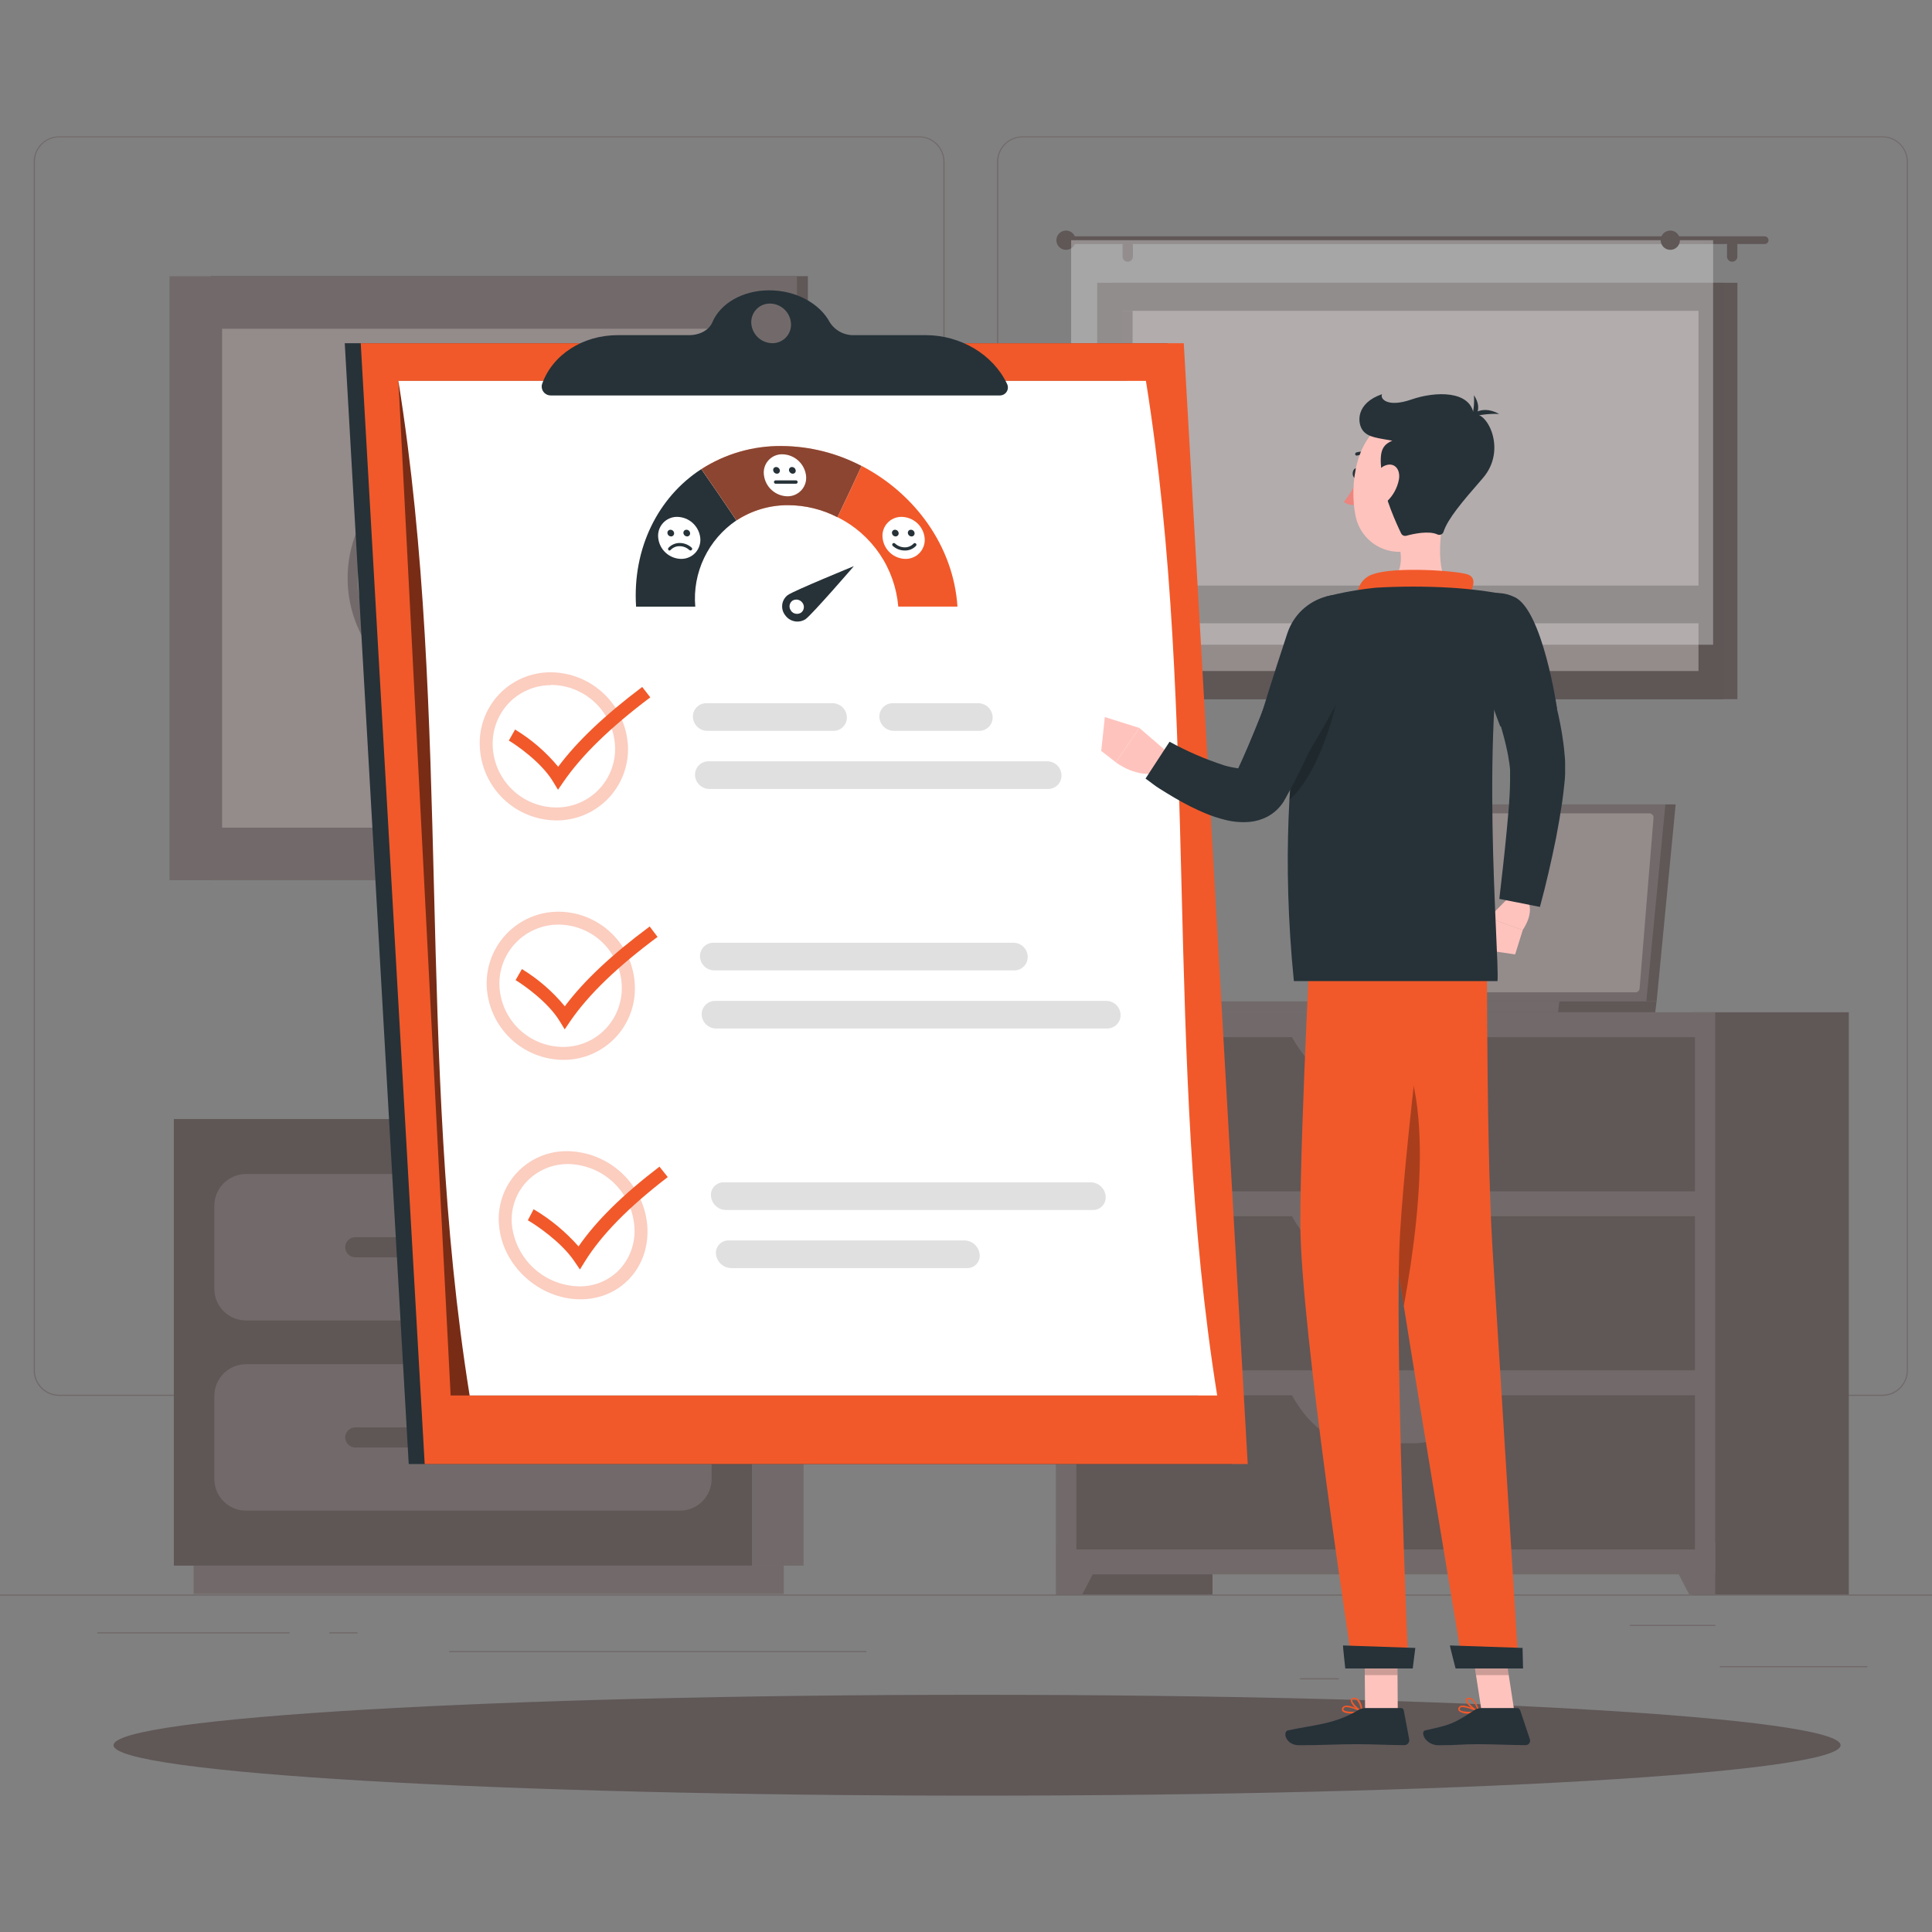 <svg width="85" height="85" viewBox="0 0 85 85" fill="none" xmlns="http://www.w3.org/2000/svg">
<rect x="0" y="0" width="85" height="85" fill="#808080" stroke="none"/>
<g clip-path="url(#clip0_617_19774)">
<path d="M91.97 70.152H-6V70.201H91.97V70.152Z" fill="#716868"/>
<path d="M82.154 73.303H75.664V73.352H82.154V73.303Z" fill="#716868"/>
<path d="M58.899 73.836H57.195V73.885H58.899V73.836Z" fill="#716868"/>
<path d="M75.471 71.486H71.711V71.535H75.471V71.486Z" fill="#716868"/>
<path d="M12.74 71.814H4.277V71.863H12.74V71.814Z" fill="#716868"/>
<path d="M15.729 71.814H14.488V71.864H15.729V71.814Z" fill="#716868"/>
<path d="M38.114 72.641H19.758V72.69H38.114V72.641Z" fill="#716868"/>
<path d="M40.435 61.412H2.601C2.305 61.411 2.021 61.293 1.811 61.084C1.602 60.874 1.484 60.59 1.484 60.293V7.109C1.487 6.814 1.606 6.533 1.815 6.325C2.024 6.117 2.307 6 2.601 6H40.435C40.732 6 41.017 6.118 41.227 6.328C41.436 6.538 41.554 6.822 41.554 7.119V60.293C41.554 60.59 41.436 60.874 41.227 61.084C41.017 61.294 40.732 61.412 40.435 61.412V61.412ZM2.601 6.039C2.318 6.04 2.046 6.153 1.846 6.353C1.646 6.554 1.533 6.826 1.533 7.109V60.293C1.533 60.577 1.646 60.848 1.846 61.049C2.046 61.25 2.318 61.362 2.601 61.363H40.435C40.719 61.362 40.991 61.25 41.191 61.049C41.392 60.849 41.505 60.577 41.505 60.293V7.109C41.505 6.825 41.392 6.554 41.191 6.353C40.991 6.153 40.719 6.04 40.435 6.039H2.601Z" fill="#716868"/>
<path d="M82.822 61.412H44.986C44.689 61.411 44.405 61.294 44.196 61.084C43.986 60.874 43.868 60.59 43.867 60.293V7.109C43.87 6.814 43.989 6.532 44.199 6.325C44.408 6.117 44.691 6 44.986 6H82.822C83.117 6.001 83.399 6.118 83.607 6.326C83.816 6.533 83.934 6.815 83.937 7.109V60.293C83.937 60.589 83.82 60.873 83.611 61.083C83.402 61.293 83.118 61.411 82.822 61.412V61.412ZM44.986 6.039C44.702 6.04 44.431 6.153 44.23 6.353C44.03 6.554 43.917 6.825 43.916 7.109V60.293C43.917 60.577 44.03 60.849 44.23 61.049C44.431 61.25 44.702 61.362 44.986 61.363H82.822C83.106 61.362 83.378 61.25 83.578 61.049C83.779 60.849 83.891 60.577 83.892 60.293V7.109C83.891 6.825 83.779 6.554 83.578 6.353C83.378 6.153 83.106 6.04 82.822 6.039H44.986Z" fill="#716868"/>
<path d="M46.466 70.152H53.344V44.537H46.466V70.152Z" fill="#605757"/>
<path d="M47.613 70.151H46.469V67.844H48.815L47.613 70.151Z" fill="#726A6A"/>
<path d="M74.462 70.152H81.34V44.537H74.462V70.152Z" fill="#605757"/>
<path d="M46.469 69.266H75.461V44.536H46.469V69.266Z" fill="#726A6A"/>
<path d="M47.356 52.414H74.57V45.633H47.356V52.414Z" fill="#605757"/>
<path d="M59.679 47.734H62.25C63.367 47.734 64.435 46.897 65.203 45.42H56.727C57.495 46.901 58.562 47.734 59.679 47.734Z" fill="#726A6A"/>
<path d="M74.319 70.151H75.463V67.844H73.117L74.319 70.151Z" fill="#726A6A"/>
<path d="M47.356 60.291H74.57V53.51H47.356V60.291Z" fill="#605757"/>
<path d="M59.679 55.615H62.25C63.367 55.615 64.435 54.778 65.203 53.301H56.727C57.495 54.788 58.562 55.615 59.679 55.615Z" fill="#726A6A"/>
<path d="M47.356 68.17H74.57V61.388H47.356V68.17Z" fill="#605757"/>
<path d="M59.679 63.496H62.25C63.367 63.496 64.435 62.659 65.203 61.182H56.727C57.495 62.659 58.562 63.496 59.679 63.496Z" fill="#726A6A"/>
<path d="M9.279 38.727H35.543V12.151L9.279 12.151L9.279 38.727Z" fill="#605757"/>
<path d="M7.458 38.727H35.062V12.151L7.458 12.151L7.458 38.727Z" fill="#726A6A"/>
<path d="M32.75 36.414V14.463L9.772 14.463V36.414H32.75Z" fill="#948B8B"/>
<path d="M21.101 17.363L16.884 21.588C15.865 22.609 15.293 23.993 15.293 25.436C15.293 26.879 15.865 28.263 16.884 29.284L21.101 33.503C21.121 33.523 21.146 33.54 21.173 33.551C21.2 33.562 21.228 33.568 21.258 33.568C21.287 33.568 21.316 33.562 21.342 33.551C21.369 33.54 21.394 33.523 21.414 33.503L25.633 29.284C26.652 28.263 27.224 26.879 27.224 25.436C27.224 23.993 26.652 22.609 25.633 21.588L21.416 17.363C21.374 17.322 21.317 17.299 21.259 17.299C21.2 17.299 21.143 17.322 21.101 17.363V17.363ZM17.198 28.963C16.262 28.025 15.737 26.754 15.737 25.429C15.737 24.104 16.262 22.834 17.198 21.895V28.963ZM25.319 28.963V21.903C26.255 22.841 26.78 24.112 26.78 25.437C26.78 26.762 26.255 28.033 25.319 28.971V28.963Z" fill="#726A6A"/>
<path d="M73.722 35.391H59.048L58.211 44.055H72.885L73.722 35.391Z" fill="#605757"/>
<path d="M72.883 44.055L72.824 44.535H58.148L58.209 44.055H72.883Z" fill="#605757"/>
<path d="M73.27 35.391H58.596L57.758 44.055H72.432L73.27 35.391Z" fill="#726A6A"/>
<path d="M72.135 43.492L72.748 35.979C72.75 35.954 72.746 35.929 72.738 35.906C72.729 35.882 72.716 35.86 72.699 35.842C72.682 35.824 72.661 35.809 72.638 35.799C72.615 35.789 72.591 35.783 72.566 35.783H59.075C59.029 35.783 58.984 35.8 58.95 35.831C58.916 35.863 58.895 35.906 58.891 35.952L58.27 43.462C58.268 43.487 58.272 43.513 58.28 43.536C58.289 43.56 58.302 43.582 58.319 43.6C58.337 43.618 58.358 43.633 58.381 43.643C58.404 43.653 58.429 43.658 58.454 43.658H71.945C71.992 43.66 72.038 43.644 72.073 43.613C72.109 43.582 72.131 43.538 72.135 43.492V43.492Z" fill="#948B8B"/>
<path d="M68.605 44.055L68.546 44.535H52.387L52.446 44.055H68.605Z" fill="#726A6A"/>
<path d="M48.882 30.76L76.438 30.76V12.441L48.882 12.441V30.76Z" fill="#605757"/>
<path d="M48.273 30.76L75.828 30.76V12.441L48.273 12.441V30.76Z" fill="#5F5656"/>
<path d="M74.727 29.523V13.676L49.37 13.676V29.523H74.727Z" fill="#948B8B"/>
<path d="M49.828 29.521V13.674H49.366V29.521H49.828Z" fill="#605757"/>
<path d="M48.725 27.422L75.371 27.422V25.764L48.725 25.764V27.422Z" fill="#5F5656"/>
<path d="M47.073 10.398H77.64C77.684 10.399 77.727 10.417 77.758 10.448C77.79 10.48 77.808 10.522 77.808 10.567V10.567C77.808 10.612 77.79 10.655 77.759 10.686C77.727 10.718 77.684 10.736 77.64 10.736H47.073C47.05 10.736 47.028 10.732 47.008 10.723C46.987 10.715 46.968 10.703 46.952 10.687C46.937 10.671 46.924 10.652 46.915 10.632C46.907 10.611 46.902 10.589 46.902 10.567V10.567C46.903 10.522 46.921 10.479 46.953 10.448C46.985 10.416 47.028 10.398 47.073 10.398V10.398Z" fill="#605757"/>
<path d="M46.477 10.568C46.477 10.652 46.501 10.733 46.548 10.803C46.594 10.873 46.66 10.927 46.737 10.959C46.815 10.991 46.9 10.999 46.982 10.983C47.064 10.967 47.139 10.927 47.199 10.868C47.258 10.809 47.298 10.734 47.315 10.652C47.331 10.57 47.323 10.485 47.292 10.407C47.26 10.33 47.206 10.264 47.137 10.217C47.067 10.17 46.986 10.145 46.902 10.145C46.846 10.144 46.791 10.155 46.739 10.176C46.688 10.197 46.641 10.229 46.601 10.268C46.562 10.307 46.53 10.354 46.509 10.405C46.488 10.457 46.477 10.512 46.477 10.568V10.568Z" fill="#605757"/>
<path d="M76.208 11.515C76.268 11.515 76.326 11.491 76.369 11.449C76.412 11.407 76.436 11.35 76.437 11.29V10.8C76.437 10.739 76.413 10.681 76.37 10.637C76.327 10.595 76.269 10.57 76.208 10.57V10.57C76.178 10.57 76.148 10.576 76.12 10.588C76.093 10.599 76.067 10.616 76.046 10.638C76.025 10.659 76.008 10.684 75.997 10.712C75.986 10.74 75.98 10.77 75.981 10.8V11.29C75.981 11.349 76.006 11.406 76.048 11.449C76.091 11.491 76.148 11.514 76.208 11.515V11.515Z" fill="#605757"/>
<path d="M49.622 11.515C49.681 11.513 49.736 11.488 49.777 11.446C49.818 11.404 49.842 11.348 49.843 11.29V10.8C49.843 10.739 49.819 10.681 49.776 10.637C49.733 10.595 49.675 10.57 49.614 10.57C49.584 10.57 49.554 10.576 49.527 10.588C49.499 10.599 49.474 10.616 49.453 10.638C49.431 10.659 49.415 10.684 49.404 10.712C49.392 10.74 49.386 10.77 49.387 10.8V11.29C49.387 11.32 49.394 11.35 49.406 11.378C49.418 11.405 49.435 11.43 49.457 11.451C49.479 11.472 49.505 11.489 49.533 11.5C49.562 11.511 49.592 11.516 49.622 11.515V11.515Z" fill="#605757"/>
<path opacity="0.4" d="M47.126 28.365L75.371 28.365V10.568L47.126 10.568V28.365Z" fill="#E0E0E0"/>
<path d="M73.062 10.568C73.062 10.652 73.087 10.733 73.134 10.803C73.18 10.873 73.246 10.927 73.324 10.959C73.401 10.991 73.486 10.999 73.569 10.983C73.651 10.967 73.726 10.927 73.785 10.867C73.844 10.808 73.885 10.733 73.901 10.65C73.917 10.568 73.909 10.483 73.877 10.406C73.845 10.329 73.791 10.262 73.721 10.216C73.651 10.169 73.57 10.145 73.486 10.145C73.374 10.145 73.266 10.189 73.186 10.268C73.107 10.348 73.062 10.456 73.062 10.568Z" fill="#605757"/>
<path d="M33.09 68.881H35.355V49.234H33.09V68.881Z" fill="#726A6A"/>
<path d="M8.518 70.125H34.484V68.881H8.518V70.125Z" fill="#726A6A"/>
<path d="M33.089 49.234H7.648V68.881H33.089V49.234Z" fill="#5F5656"/>
<path d="M29.913 51.652H10.825C10.054 51.652 9.43 52.277 9.43 53.047V56.7C9.43 57.47 10.054 58.095 10.825 58.095H29.913C30.684 58.095 31.308 57.47 31.308 56.7V53.047C31.308 52.277 30.684 51.652 29.913 51.652Z" fill="#726A6A"/>
<path d="M29.913 60.02H10.825C10.054 60.02 9.43 60.644 9.43 61.415V65.067C9.43 65.838 10.054 66.462 10.825 66.462H29.913C30.684 66.462 31.308 65.838 31.308 65.067V61.415C31.308 60.644 30.684 60.02 29.913 60.02Z" fill="#726A6A"/>
<path d="M15.63 55.315H25.11C25.227 55.315 25.339 55.269 25.422 55.186C25.505 55.104 25.552 54.992 25.553 54.874V54.874C25.552 54.757 25.505 54.645 25.422 54.562C25.34 54.479 25.227 54.432 25.11 54.432H15.63C15.513 54.432 15.401 54.479 15.318 54.562C15.235 54.645 15.188 54.757 15.188 54.874V54.874C15.188 54.992 15.235 55.104 15.318 55.186C15.401 55.269 15.513 55.315 15.63 55.315Z" fill="#5F5656"/>
<path d="M15.63 63.682H25.11C25.227 63.682 25.339 63.636 25.422 63.553C25.505 63.471 25.552 63.359 25.553 63.242V63.242C25.552 63.124 25.505 63.012 25.422 62.929C25.34 62.846 25.227 62.799 25.11 62.799H15.63C15.513 62.799 15.401 62.846 15.318 62.929C15.235 63.012 15.188 63.124 15.188 63.242V63.242C15.188 63.359 15.235 63.471 15.318 63.553C15.401 63.636 15.513 63.682 15.63 63.682V63.682Z" fill="#5F5656"/>
<path d="M42.987 79.001C63.969 79.001 80.978 78.007 80.978 76.782C80.978 75.558 63.969 74.564 42.987 74.564C22.005 74.564 4.996 75.558 4.996 76.782C4.996 78.007 22.005 79.001 42.987 79.001Z" fill="#605757"/>
<path d="M51.378 15.1H15.168L17.982 64.412H54.19L51.378 15.1Z" fill="#263238"/>
<path d="M52.081 15.1H15.871L18.685 64.412H54.895L52.081 15.1Z" fill="#F1592A"/>
<path opacity="0.5" d="M49.587 16.758H17.527L19.826 61.395H52.718L49.587 16.758Z" fill="black"/>
<path d="M17.527 16.758C19.91 31.638 18.276 46.517 20.662 61.395H53.551C51.168 46.517 52.803 31.638 50.416 16.758H17.527Z" fill="white"/>
<g opacity="0.3">
<path d="M24.25 30.133C24.977 30.139 25.673 30.423 26.196 30.927C26.718 31.431 27.028 32.117 27.06 32.843C27.075 33.192 27.018 33.54 26.894 33.867C26.769 34.193 26.58 34.491 26.337 34.742C26.094 34.993 25.802 35.191 25.48 35.326C25.157 35.461 24.811 35.529 24.462 35.525C23.74 35.519 23.048 35.236 22.53 34.733C22.011 34.231 21.706 33.548 21.677 32.827C21.662 32.479 21.718 32.131 21.84 31.805C21.962 31.479 22.149 31.181 22.389 30.928C22.63 30.678 22.919 30.48 23.239 30.345C23.559 30.21 23.903 30.142 24.25 30.145M24.231 29.578C23.808 29.576 23.39 29.659 23.001 29.824C22.612 29.988 22.261 30.23 21.968 30.535C21.676 30.84 21.449 31.202 21.302 31.598C21.154 31.993 21.088 32.415 21.109 32.837C21.143 33.708 21.512 34.532 22.137 35.139C22.763 35.745 23.598 36.088 24.47 36.095C24.894 36.099 25.314 36.016 25.706 35.852C26.097 35.688 26.451 35.447 26.747 35.142C27.042 34.838 27.272 34.476 27.424 34.08C27.575 33.684 27.645 33.261 27.628 32.837C27.586 31.962 27.21 31.137 26.578 30.531C25.946 29.925 25.106 29.584 24.231 29.578V29.578Z" fill="#F1592A"/>
</g>
<path d="M42.437 54.574H32.052C31.974 54.573 31.897 54.588 31.826 54.619C31.755 54.65 31.691 54.696 31.638 54.753C31.586 54.81 31.547 54.879 31.523 54.952C31.499 55.026 31.491 55.105 31.5 55.182V55.182C31.518 55.347 31.596 55.5 31.719 55.612C31.842 55.724 32.001 55.787 32.168 55.791H42.553C42.63 55.792 42.707 55.777 42.779 55.746C42.85 55.715 42.914 55.669 42.966 55.612C43.018 55.554 43.057 55.486 43.08 55.411C43.104 55.337 43.111 55.259 43.101 55.182V55.182C43.083 55.017 43.005 54.865 42.883 54.753C42.761 54.642 42.602 54.578 42.437 54.574V54.574Z" fill="#E0E0E0"/>
<path d="M47.992 52.018H31.842C31.764 52.016 31.686 52.031 31.615 52.062C31.543 52.093 31.478 52.138 31.425 52.195C31.372 52.253 31.331 52.321 31.306 52.395C31.282 52.469 31.272 52.547 31.28 52.625C31.294 52.79 31.369 52.943 31.49 53.056C31.611 53.169 31.769 53.232 31.934 53.234H48.076C48.154 53.237 48.232 53.222 48.304 53.192C48.377 53.162 48.442 53.117 48.495 53.06C48.549 53.003 48.59 52.936 48.616 52.862C48.642 52.788 48.651 52.709 48.644 52.631V52.631C48.632 52.466 48.557 52.311 48.437 52.198C48.316 52.084 48.157 52.02 47.992 52.018V52.018Z" fill="#E0E0E0"/>
<g opacity="0.3">
<path d="M24.582 40.68C25.303 40.685 25.994 40.968 26.511 41.471C27.028 41.974 27.33 42.657 27.355 43.378C27.368 43.727 27.311 44.074 27.187 44.401C27.062 44.727 26.874 45.025 26.632 45.276C26.39 45.527 26.099 45.726 25.778 45.861C25.456 45.995 25.111 46.063 24.762 46.06C24.04 46.055 23.347 45.772 22.827 45.27C22.308 44.767 22.002 44.084 21.972 43.362C21.96 43.013 22.019 42.664 22.145 42.339C22.271 42.012 22.462 41.715 22.706 41.465C22.95 41.214 23.241 41.016 23.564 40.881C23.886 40.746 24.233 40.677 24.582 40.68M24.582 40.111C24.158 40.109 23.737 40.192 23.345 40.356C22.954 40.52 22.599 40.761 22.303 41.066C22.007 41.37 21.776 41.731 21.622 42.127C21.469 42.523 21.398 42.946 21.412 43.37C21.447 44.243 21.817 45.069 22.445 45.677C23.074 46.284 23.912 46.626 24.786 46.63C25.209 46.632 25.629 46.548 26.018 46.383C26.408 46.218 26.761 45.976 27.055 45.672C27.349 45.367 27.578 45.006 27.728 44.611C27.879 44.215 27.948 43.793 27.931 43.37C27.901 42.499 27.537 41.674 26.912 41.067C26.288 40.459 25.453 40.117 24.582 40.111V40.111Z" fill="#F1592A"/>
</g>
<path d="M36.671 32.154H31.116C30.952 32.153 30.796 32.089 30.678 31.976C30.561 31.862 30.492 31.708 30.485 31.545V31.545C30.482 31.466 30.495 31.387 30.524 31.314C30.552 31.24 30.595 31.173 30.65 31.116C30.705 31.06 30.77 31.015 30.843 30.984C30.916 30.953 30.994 30.938 31.073 30.938H36.626C36.789 30.939 36.945 31.002 37.063 31.115C37.181 31.228 37.252 31.382 37.26 31.545V31.545C37.263 31.624 37.25 31.703 37.222 31.777C37.193 31.851 37.15 31.918 37.095 31.975C37.04 32.032 36.974 32.077 36.901 32.108C36.828 32.139 36.75 32.155 36.671 32.154V32.154Z" fill="#E0E0E0"/>
<path d="M43.083 32.154H39.321C39.157 32.153 39.001 32.089 38.883 31.976C38.765 31.862 38.695 31.708 38.688 31.545V31.545C38.685 31.466 38.699 31.387 38.727 31.314C38.755 31.24 38.798 31.173 38.853 31.116C38.908 31.06 38.974 31.015 39.046 30.984C39.119 30.953 39.197 30.938 39.276 30.938H43.04C43.203 30.939 43.359 31.003 43.477 31.115C43.594 31.228 43.665 31.382 43.673 31.545V31.545C43.675 31.624 43.662 31.703 43.634 31.777C43.606 31.851 43.563 31.918 43.508 31.975C43.452 32.032 43.386 32.077 43.313 32.108C43.24 32.139 43.162 32.155 43.083 32.154V32.154Z" fill="#E0E0E0"/>
<path d="M46.118 34.711H31.207C31.044 34.71 30.888 34.646 30.77 34.533C30.653 34.419 30.584 34.265 30.578 34.102V34.102C30.576 34.023 30.589 33.944 30.617 33.871C30.646 33.797 30.689 33.73 30.744 33.673C30.798 33.617 30.864 33.571 30.937 33.541C31.009 33.51 31.087 33.494 31.166 33.494H46.075C46.238 33.495 46.394 33.559 46.511 33.672C46.628 33.785 46.696 33.939 46.702 34.102C46.705 34.18 46.692 34.259 46.664 34.332C46.636 34.406 46.594 34.473 46.539 34.53C46.485 34.587 46.42 34.632 46.347 34.663C46.275 34.694 46.197 34.711 46.118 34.711V34.711Z" fill="#E0E0E0"/>
<g opacity="0.3">
<path d="M25.006 51.213C25.736 51.228 26.436 51.511 26.971 52.009C27.506 52.507 27.839 53.185 27.905 53.913C27.941 54.255 27.904 54.599 27.8 54.926C27.695 55.252 27.523 55.553 27.296 55.81C27.067 56.062 26.786 56.263 26.474 56.398C26.161 56.533 25.822 56.6 25.482 56.594C24.744 56.582 24.037 56.301 23.492 55.804C22.947 55.307 22.603 54.629 22.523 53.896C22.489 53.552 22.529 53.205 22.639 52.878C22.749 52.551 22.927 52.251 23.162 51.997C23.398 51.745 23.683 51.546 24.001 51.411C24.318 51.276 24.66 51.209 25.006 51.213M24.978 50.647C24.558 50.639 24.142 50.719 23.756 50.883C23.369 51.047 23.022 51.291 22.736 51.599C22.451 51.907 22.234 52.271 22.099 52.669C21.964 53.066 21.915 53.488 21.955 53.906C22.105 55.704 23.738 57.164 25.537 57.164C27.335 57.164 28.625 55.704 28.476 53.906C28.398 53.027 27.998 52.208 27.352 51.606C26.707 51.005 25.862 50.663 24.98 50.647H24.978Z" fill="#F1592A"/>
</g>
<path d="M48.665 44.035H31.459C31.38 44.035 31.302 44.051 31.23 44.082C31.157 44.112 31.091 44.157 31.037 44.214C30.982 44.271 30.939 44.338 30.91 44.412C30.882 44.485 30.869 44.564 30.871 44.643V44.643C30.878 44.805 30.948 44.959 31.065 45.072C31.182 45.185 31.338 45.249 31.5 45.25H48.714C48.793 45.25 48.871 45.234 48.943 45.203C49.016 45.173 49.082 45.128 49.136 45.071C49.191 45.014 49.234 44.947 49.263 44.874C49.291 44.8 49.304 44.721 49.302 44.643V44.643C49.295 44.478 49.225 44.323 49.107 44.209C48.988 44.096 48.829 44.033 48.665 44.035V44.035Z" fill="#E0E0E0"/>
<path d="M44.588 41.477H31.385C31.306 41.477 31.228 41.492 31.155 41.523C31.082 41.554 31.017 41.599 30.962 41.656C30.907 41.713 30.864 41.781 30.836 41.854C30.807 41.928 30.794 42.007 30.797 42.086V42.086C30.803 42.248 30.871 42.402 30.988 42.516C31.104 42.629 31.26 42.692 31.422 42.693H44.627C44.706 42.693 44.784 42.678 44.856 42.647C44.929 42.616 44.995 42.571 45.05 42.514C45.104 42.458 45.147 42.391 45.176 42.317C45.204 42.243 45.217 42.165 45.215 42.086V42.086C45.21 41.923 45.142 41.768 45.025 41.654C44.908 41.54 44.751 41.477 44.588 41.477V41.477Z" fill="#E0E0E0"/>
<path d="M24.55 34.747L24.319 34.367C23.811 33.538 22.751 32.799 22.387 32.582L22.661 32.096C23.381 32.532 24.022 33.085 24.558 33.734C25.39 32.615 26.607 31.465 28.255 30.223L28.61 30.681C26.846 32.008 25.596 33.228 24.795 34.39C24.715 34.51 24.632 34.629 24.55 34.747Z" fill="#F1592A"/>
<path d="M24.845 45.288C24.768 45.161 24.69 45.033 24.612 44.908C24.102 44.079 23.044 43.34 22.684 43.121L22.962 42.635C23.678 43.072 24.316 43.625 24.849 44.273C25.683 43.156 26.91 42.004 28.583 40.762L28.93 41.22C27.143 42.547 25.885 43.767 25.088 44.929L24.845 45.288Z" fill="#F1592A"/>
<path d="M25.515 55.852L25.256 55.472C24.692 54.643 23.599 53.905 23.223 53.687L23.477 53.201C24.218 53.64 24.885 54.192 25.454 54.837C26.223 53.721 27.39 52.568 29.013 51.328L29.379 51.787C27.647 53.113 26.458 54.334 25.735 55.496L25.515 55.852Z" fill="#F1592A"/>
<path d="M37.908 20.498C37.563 21.25 37.209 22.002 36.848 22.753C37.594 23.124 38.231 23.681 38.7 24.37C39.168 25.059 39.45 25.858 39.52 26.688H42.124C41.952 24.025 40.239 21.707 37.908 20.498Z" fill="#F1592A"/>
<path d="M27.985 26.691H30.589C30.525 25.955 30.659 25.215 30.978 24.547C31.296 23.88 31.787 23.31 32.399 22.896C31.893 22.143 31.378 21.391 30.855 20.639C28.955 21.869 27.818 24.125 27.985 26.691Z" fill="#263238"/>
<path d="M34.386 19.623C33.137 19.611 31.911 19.964 30.859 20.638C31.382 21.391 31.897 22.143 32.403 22.896C33.082 22.452 33.877 22.219 34.688 22.226C35.438 22.23 36.177 22.412 36.843 22.756C37.204 22.004 37.557 21.252 37.903 20.501C36.818 19.932 35.612 19.631 34.386 19.623V19.623Z" fill="#F1592A"/>
<path opacity="0.5" d="M34.386 19.623C33.137 19.611 31.911 19.964 30.859 20.638C31.382 21.391 31.897 22.143 32.403 22.896C33.082 22.452 33.877 22.219 34.688 22.226C35.438 22.23 36.177 22.412 36.843 22.756C37.204 22.004 37.557 21.252 37.903 20.501C36.818 19.932 35.612 19.631 34.386 19.623V19.623Z" fill="#263238"/>
<path d="M37.567 24.908C37.567 24.908 34.936 25.984 34.658 26.18C34.592 26.231 34.536 26.294 34.494 26.366C34.452 26.438 34.425 26.518 34.415 26.601C34.405 26.683 34.411 26.767 34.433 26.848C34.456 26.928 34.494 27.003 34.546 27.068C34.644 27.208 34.793 27.303 34.961 27.335C35.128 27.367 35.301 27.332 35.444 27.239C35.732 27.031 37.571 24.908 37.567 24.908ZM34.803 26.868C34.777 26.836 34.758 26.799 34.747 26.76C34.736 26.72 34.733 26.679 34.738 26.638C34.743 26.597 34.757 26.558 34.777 26.523C34.798 26.487 34.825 26.456 34.858 26.431C34.928 26.386 35.014 26.369 35.096 26.385C35.179 26.401 35.252 26.447 35.301 26.515C35.326 26.547 35.345 26.584 35.356 26.624C35.367 26.663 35.371 26.705 35.365 26.745C35.36 26.786 35.347 26.826 35.327 26.861C35.306 26.897 35.279 26.928 35.246 26.953C35.176 26.999 35.092 27.017 35.009 27.002C34.927 26.988 34.853 26.943 34.803 26.876V26.868Z" fill="#263238"/>
<path d="M40.68 23.663C40.693 23.782 40.68 23.901 40.643 24.014C40.606 24.126 40.546 24.23 40.466 24.318C40.386 24.405 40.288 24.475 40.179 24.521C40.069 24.568 39.952 24.591 39.833 24.589C39.582 24.584 39.341 24.487 39.156 24.316C38.971 24.146 38.855 23.914 38.83 23.663C38.816 23.546 38.828 23.427 38.864 23.315C38.9 23.203 38.96 23.099 39.04 23.012C39.119 22.924 39.216 22.855 39.325 22.808C39.433 22.761 39.55 22.738 39.669 22.74C39.921 22.745 40.162 22.841 40.349 23.011C40.535 23.181 40.653 23.413 40.68 23.663V23.663Z" fill="white"/>
<path d="M39.537 23.454C39.539 23.472 39.537 23.491 39.531 23.509C39.525 23.527 39.516 23.543 39.503 23.557C39.491 23.571 39.475 23.582 39.458 23.589C39.441 23.597 39.423 23.601 39.404 23.601C39.364 23.6 39.325 23.585 39.295 23.558C39.266 23.531 39.247 23.494 39.243 23.454C39.241 23.435 39.243 23.416 39.248 23.398C39.254 23.38 39.264 23.364 39.276 23.35C39.289 23.336 39.304 23.325 39.322 23.317C39.339 23.31 39.358 23.306 39.376 23.307C39.417 23.307 39.455 23.322 39.485 23.349C39.515 23.377 39.533 23.414 39.537 23.454V23.454Z" fill="#263238"/>
<path d="M40.238 23.454C40.24 23.473 40.238 23.491 40.232 23.509C40.226 23.527 40.217 23.544 40.204 23.558C40.191 23.572 40.175 23.583 40.158 23.59C40.141 23.598 40.122 23.601 40.103 23.601C40.063 23.6 40.025 23.584 39.995 23.557C39.966 23.53 39.947 23.493 39.942 23.454C39.94 23.435 39.942 23.416 39.948 23.398C39.954 23.38 39.963 23.363 39.976 23.349C39.989 23.335 40.005 23.324 40.022 23.317C40.04 23.309 40.059 23.306 40.078 23.307C40.118 23.307 40.157 23.322 40.186 23.349C40.216 23.377 40.234 23.414 40.238 23.454V23.454Z" fill="#263238"/>
<path d="M39.798 24.22C39.604 24.219 39.418 24.145 39.275 24.014C39.261 24.001 39.254 23.982 39.254 23.963C39.254 23.944 39.261 23.926 39.275 23.912C39.281 23.905 39.289 23.9 39.298 23.896C39.307 23.893 39.316 23.891 39.326 23.891C39.335 23.891 39.345 23.893 39.353 23.896C39.362 23.9 39.37 23.905 39.377 23.912C39.493 24.019 39.644 24.079 39.802 24.081V24.081C39.875 24.083 39.948 24.069 40.016 24.04C40.083 24.012 40.144 23.97 40.194 23.916C40.207 23.902 40.226 23.894 40.245 23.893C40.255 23.893 40.264 23.895 40.273 23.898C40.282 23.902 40.29 23.907 40.297 23.913C40.304 23.92 40.309 23.928 40.313 23.936C40.317 23.945 40.319 23.955 40.32 23.964C40.32 23.974 40.318 23.983 40.315 23.992C40.312 24.001 40.306 24.009 40.3 24.016C40.235 24.084 40.157 24.137 40.071 24.172C39.984 24.207 39.891 24.223 39.798 24.22V24.22Z" fill="#263238"/>
<path d="M35.461 20.91C35.477 21.026 35.468 21.145 35.434 21.258C35.399 21.37 35.341 21.474 35.263 21.562C35.184 21.65 35.088 21.72 34.98 21.767C34.872 21.814 34.755 21.837 34.638 21.835C34.384 21.829 34.141 21.732 33.953 21.563C33.764 21.393 33.643 21.161 33.611 20.91C33.593 20.794 33.601 20.675 33.634 20.562C33.668 20.45 33.725 20.346 33.803 20.258C33.881 20.17 33.977 20.1 34.084 20.053C34.192 20.006 34.309 19.984 34.426 19.987C34.68 19.993 34.923 20.089 35.113 20.258C35.303 20.427 35.426 20.658 35.461 20.91Z" fill="white"/>
<path d="M34.311 20.694C34.314 20.712 34.312 20.731 34.307 20.749C34.301 20.767 34.292 20.783 34.28 20.797C34.268 20.811 34.253 20.822 34.236 20.83C34.219 20.837 34.2 20.841 34.182 20.841C34.141 20.84 34.103 20.825 34.072 20.798C34.042 20.771 34.023 20.734 34.017 20.694C34.014 20.675 34.016 20.657 34.021 20.639C34.026 20.621 34.035 20.604 34.047 20.59C34.06 20.576 34.075 20.565 34.092 20.558C34.109 20.55 34.128 20.546 34.147 20.547C34.187 20.547 34.226 20.563 34.256 20.59C34.286 20.617 34.306 20.654 34.311 20.694V20.694Z" fill="#263238"/>
<path d="M35.008 20.694C35.011 20.712 35.009 20.731 35.004 20.749C34.998 20.767 34.989 20.784 34.976 20.798C34.964 20.812 34.949 20.823 34.931 20.83C34.914 20.838 34.895 20.841 34.877 20.841C34.837 20.84 34.798 20.824 34.768 20.797C34.738 20.77 34.718 20.734 34.712 20.694C34.71 20.675 34.711 20.656 34.717 20.639C34.722 20.621 34.731 20.604 34.744 20.59C34.756 20.576 34.772 20.565 34.789 20.558C34.806 20.55 34.825 20.547 34.843 20.547C34.884 20.548 34.923 20.563 34.953 20.59C34.983 20.617 35.002 20.654 35.008 20.694Z" fill="#263238"/>
<path d="M35.031 21.282H34.113C34.096 21.279 34.08 21.27 34.069 21.256C34.057 21.243 34.051 21.226 34.051 21.208C34.051 21.191 34.057 21.174 34.069 21.16C34.08 21.147 34.096 21.138 34.113 21.135H35.031C35.048 21.138 35.064 21.147 35.075 21.16C35.087 21.174 35.093 21.191 35.093 21.208C35.093 21.226 35.087 21.243 35.075 21.256C35.064 21.27 35.048 21.279 35.031 21.282V21.282Z" fill="#263238"/>
<path d="M30.809 23.663C30.822 23.782 30.809 23.901 30.772 24.014C30.735 24.126 30.675 24.23 30.595 24.318C30.515 24.405 30.417 24.475 30.308 24.521C30.198 24.568 30.081 24.591 29.962 24.589C29.711 24.584 29.47 24.487 29.285 24.316C29.1 24.146 28.984 23.914 28.959 23.663C28.945 23.546 28.957 23.427 28.993 23.315C29.029 23.203 29.089 23.099 29.169 23.012C29.248 22.924 29.345 22.855 29.454 22.808C29.562 22.761 29.679 22.738 29.797 22.74C30.049 22.745 30.291 22.841 30.477 23.011C30.663 23.181 30.781 23.413 30.809 23.663V23.663Z" fill="white"/>
<path d="M29.658 23.454C29.66 23.472 29.658 23.491 29.652 23.509C29.646 23.527 29.637 23.543 29.624 23.557C29.612 23.571 29.596 23.582 29.579 23.589C29.562 23.597 29.544 23.601 29.525 23.601C29.485 23.6 29.446 23.585 29.416 23.558C29.387 23.531 29.368 23.494 29.364 23.454C29.362 23.435 29.364 23.416 29.369 23.398C29.375 23.38 29.385 23.364 29.397 23.35C29.41 23.336 29.425 23.325 29.443 23.317C29.46 23.31 29.479 23.306 29.497 23.307C29.538 23.307 29.576 23.322 29.606 23.349C29.636 23.377 29.654 23.414 29.658 23.454V23.454Z" fill="#263238"/>
<path d="M30.361 23.454C30.364 23.472 30.362 23.491 30.356 23.509C30.35 23.527 30.341 23.544 30.328 23.558C30.316 23.572 30.3 23.583 30.283 23.59C30.266 23.598 30.247 23.601 30.228 23.601C30.188 23.599 30.15 23.584 30.12 23.557C30.091 23.53 30.072 23.493 30.067 23.454C30.065 23.435 30.067 23.416 30.073 23.398C30.078 23.38 30.088 23.364 30.1 23.35C30.113 23.336 30.129 23.325 30.146 23.317C30.163 23.31 30.182 23.306 30.201 23.307C30.241 23.306 30.28 23.322 30.31 23.349C30.34 23.376 30.358 23.413 30.361 23.454V23.454Z" fill="#263238"/>
<path d="M29.46 24.222C29.451 24.222 29.442 24.22 29.434 24.217C29.426 24.214 29.418 24.209 29.412 24.202C29.398 24.189 29.391 24.17 29.391 24.151C29.391 24.132 29.398 24.114 29.412 24.1C29.475 24.033 29.552 23.979 29.637 23.943C29.723 23.906 29.815 23.888 29.907 23.889C30.102 23.891 30.288 23.965 30.431 24.096C30.438 24.103 30.443 24.111 30.447 24.12C30.451 24.128 30.453 24.138 30.453 24.147C30.453 24.157 30.451 24.166 30.447 24.175C30.443 24.184 30.438 24.192 30.431 24.198C30.417 24.212 30.398 24.219 30.379 24.219C30.36 24.219 30.341 24.212 30.327 24.198C30.211 24.09 30.058 24.03 29.9 24.03C29.826 24.028 29.754 24.042 29.686 24.07C29.619 24.098 29.558 24.14 29.508 24.192C29.496 24.208 29.479 24.218 29.46 24.222V24.222Z" fill="#263238"/>
<path d="M44.303 16.884C43.692 15.597 42.265 14.745 40.727 14.745H37.592C37.377 14.754 37.163 14.707 36.972 14.607C36.781 14.507 36.62 14.358 36.505 14.176C36.068 13.357 35.025 12.773 33.842 12.773C32.658 12.773 31.687 13.361 31.342 14.176C31.199 14.521 30.789 14.745 30.319 14.745H27.184C25.646 14.745 24.315 15.597 23.853 16.884C23.836 16.929 23.829 16.977 23.833 17.025C23.838 17.126 23.882 17.221 23.955 17.29C24.028 17.359 24.125 17.398 24.225 17.398H43.992C44.052 17.398 44.111 17.382 44.164 17.353C44.217 17.323 44.261 17.28 44.292 17.229C44.324 17.177 44.341 17.118 44.343 17.058C44.345 16.998 44.331 16.938 44.303 16.884V16.884ZM33.969 15.099C33.735 15.094 33.512 15.002 33.343 14.841C33.173 14.68 33.07 14.461 33.054 14.227C33.046 14.115 33.062 14.002 33.1 13.896C33.138 13.79 33.197 13.693 33.275 13.611C33.352 13.529 33.445 13.464 33.549 13.42C33.653 13.376 33.764 13.354 33.877 13.355C34.112 13.358 34.338 13.449 34.509 13.611C34.681 13.772 34.784 13.992 34.8 14.227C34.808 14.34 34.792 14.454 34.754 14.56C34.715 14.667 34.655 14.765 34.577 14.847C34.499 14.929 34.404 14.993 34.3 15.037C34.195 15.081 34.083 15.102 33.969 15.099V15.099Z" fill="#263238"/>
<path d="M64.621 75.386C64.468 75.405 64.313 75.366 64.186 75.278C64.169 75.257 64.159 75.232 64.157 75.206C64.154 75.179 64.16 75.152 64.172 75.129C64.182 75.109 64.196 75.091 64.213 75.077C64.23 75.063 64.251 75.053 64.272 75.049C64.504 74.984 65.039 75.27 65.056 75.284C65.063 75.287 65.069 75.292 65.072 75.298C65.076 75.305 65.077 75.312 65.076 75.319C65.076 75.326 65.073 75.332 65.069 75.337C65.065 75.342 65.059 75.345 65.052 75.347C64.91 75.372 64.766 75.385 64.621 75.386V75.386ZM64.363 75.107C64.341 75.104 64.319 75.104 64.298 75.107C64.284 75.11 64.272 75.115 64.261 75.124C64.25 75.132 64.241 75.142 64.235 75.154C64.216 75.198 64.235 75.219 64.235 75.231C64.314 75.323 64.678 75.325 64.941 75.288C64.76 75.193 64.564 75.132 64.363 75.107Z" fill="#F1592A"/>
<path d="M65.053 75.345H65.039C64.857 75.267 64.477 74.953 64.484 74.792C64.484 74.753 64.508 74.706 64.602 74.696C64.672 74.69 64.743 74.711 64.798 74.755C64.945 74.909 65.044 75.101 65.084 75.31C65.087 75.315 65.088 75.32 65.088 75.326C65.088 75.331 65.087 75.336 65.084 75.341C65.08 75.344 65.075 75.346 65.069 75.347C65.064 75.348 65.058 75.347 65.053 75.345V75.345ZM64.635 74.757H64.616C64.555 74.757 64.553 74.787 64.553 74.794C64.553 74.892 64.81 75.137 65 75.243C64.963 75.076 64.879 74.922 64.759 74.8C64.723 74.773 64.68 74.76 64.635 74.761V74.757Z" fill="#F1592A"/>
<path d="M66.627 75.311H65.187L64.672 71.977H66.112L66.627 75.311Z" fill="#FFC3BD"/>
<path d="M65.181 75.147H66.749C66.778 75.147 66.807 75.157 66.831 75.175C66.855 75.192 66.872 75.216 66.882 75.245L67.309 76.524C67.318 76.553 67.32 76.583 67.316 76.613C67.311 76.642 67.3 76.671 67.283 76.695C67.266 76.72 67.243 76.74 67.216 76.755C67.19 76.769 67.161 76.777 67.131 76.779C66.563 76.779 65.74 76.737 65.026 76.737C64.194 76.737 64.268 76.783 63.29 76.783C62.703 76.783 62.469 76.185 62.703 76.13C63.802 75.885 63.929 75.858 64.834 75.258C64.936 75.186 65.057 75.147 65.181 75.147V75.147Z" fill="#263238"/>
<path opacity="0.2" d="M64.672 71.981L64.938 73.699H66.379L66.112 71.981H64.672Z" fill="black"/>
<path d="M66.468 39.398L65.488 40.388L66.99 40.919C66.99 40.919 67.578 40.112 67.164 39.559L66.468 39.398Z" fill="#FFC3BD"/>
<path d="M65.16 41.77L66.66 41.99L66.995 40.918L65.493 40.387L65.16 41.77Z" fill="#FFC3BD"/>
<path d="M67.121 27.215C67.249 27.489 67.35 27.722 67.452 27.977C67.554 28.232 67.648 28.477 67.746 28.727C67.932 29.231 68.099 29.744 68.254 30.264C68.411 30.789 68.542 31.322 68.646 31.861L68.72 32.272L68.781 32.691C68.802 32.831 68.816 32.975 68.828 33.118C68.84 33.262 68.859 33.391 68.859 33.571V33.826V34.051L68.847 34.273L68.826 34.482C68.8 34.764 68.763 35.029 68.728 35.297C68.65 35.826 68.559 36.344 68.46 36.865C68.252 37.89 68.025 38.891 67.75 39.9L65.965 39.547C66.079 38.552 66.196 37.541 66.29 36.545C66.335 36.048 66.384 35.552 66.412 35.066C66.424 34.827 66.437 34.584 66.437 34.355V34.182V34.024V33.865L66.424 33.736C66.415 33.633 66.4 33.53 66.38 33.428C66.363 33.318 66.347 33.209 66.322 33.097L66.249 32.762L66.165 32.425C66.043 31.974 65.906 31.522 65.75 31.069C65.593 30.616 65.418 30.166 65.234 29.719C65.144 29.494 65.05 29.27 64.952 29.051C64.854 28.831 64.756 28.602 64.66 28.412L67.121 27.215Z" fill="#263238"/>
<path d="M60.355 38.697C60.355 38.697 60.594 49.717 61.241 54.106C61.915 58.672 64.376 73.365 64.376 73.365H66.814C66.814 73.365 65.94 59.381 65.662 54.888C65.358 49.989 65.424 38.697 65.424 38.697H60.355Z" fill="#F1592A"/>
<path d="M63.789 72.393C63.778 72.393 64.04 73.406 64.04 73.406H67.008L66.986 72.502L63.789 72.393Z" fill="#263238"/>
<path d="M59.803 20.832C59.811 20.71 59.752 20.607 59.672 20.602C59.592 20.597 59.521 20.692 59.514 20.814C59.506 20.936 59.565 21.039 59.645 21.044C59.725 21.049 59.796 20.954 59.803 20.832Z" fill="#263238"/>
<path d="M59.744 21.043C59.585 21.417 59.377 21.767 59.125 22.086C59.207 22.145 59.302 22.186 59.402 22.205C59.502 22.224 59.605 22.221 59.703 22.195L59.744 21.043Z" fill="#ED847E"/>
<path d="M60.264 20.146C60.249 20.146 60.234 20.142 60.221 20.134C60.151 20.079 60.068 20.042 59.981 20.026C59.893 20.009 59.803 20.014 59.717 20.041C59.708 20.044 59.699 20.046 59.69 20.045C59.68 20.045 59.671 20.043 59.662 20.039C59.654 20.035 59.646 20.03 59.64 20.023C59.633 20.016 59.628 20.008 59.625 19.999C59.622 19.99 59.621 19.981 59.621 19.971C59.622 19.962 59.624 19.953 59.629 19.944C59.633 19.935 59.639 19.928 59.646 19.921C59.653 19.915 59.661 19.91 59.67 19.907C59.778 19.872 59.892 19.864 60.003 19.883C60.114 19.902 60.219 19.948 60.309 20.017C60.324 20.029 60.334 20.046 60.336 20.064C60.339 20.083 60.334 20.102 60.323 20.117C60.316 20.126 60.307 20.133 60.297 20.138C60.287 20.143 60.275 20.146 60.264 20.146V20.146Z" fill="#263238"/>
<path d="M63.618 22.17C63.375 23.224 63.1 25.154 63.814 25.856C63.814 25.856 63.488 26.923 61.531 26.923C59.376 26.923 60.541 25.856 60.541 25.856C61.717 25.575 61.727 24.705 61.55 23.886L63.618 22.17Z" fill="#FFC3BD"/>
<path d="M64.571 26.349C64.783 25.92 65.016 25.426 64.571 25.273C64.085 25.103 61.399 24.93 60.456 25.248C60.205 25.312 59.989 25.473 59.856 25.697C59.723 25.92 59.685 26.187 59.749 26.439L64.571 26.349Z" fill="#F1592A"/>
<path d="M66.633 26.268C67.874 26.84 68.505 31.179 68.505 31.179L66.007 31.962C65.56 30.815 65.198 29.636 64.923 28.436C64.539 26.625 65.364 25.684 66.633 26.268Z" fill="#263238"/>
<path d="M51.279 33.019L50.127 32.027L49.09 33.536C49.09 33.536 50.021 34.283 51.05 33.977L51.279 33.019Z" fill="#FFC3BD"/>
<path d="M48.608 31.547L48.449 33.038L49.09 33.536L50.127 32.027L48.608 31.547Z" fill="#FFC3BD"/>
<path d="M63.879 20.565C63.734 22.062 63.724 22.943 62.941 23.711C62.688 23.962 62.373 24.138 62.028 24.223C61.682 24.307 61.321 24.296 60.981 24.191C60.642 24.085 60.338 23.89 60.101 23.625C59.864 23.36 59.704 23.036 59.637 22.687C59.363 21.343 59.637 19.12 61.132 18.525C61.45 18.388 61.799 18.337 62.144 18.377C62.488 18.417 62.815 18.546 63.094 18.753C63.372 18.96 63.591 19.236 63.729 19.554C63.867 19.872 63.919 20.22 63.879 20.565V20.565Z" fill="#FFC3BD"/>
<path d="M60.814 21.045C60.682 20.011 60.704 19.619 61.256 19.389C60.682 19.276 60.185 19.26 59.947 18.925C59.71 18.59 59.654 17.734 60.806 17.342C60.7 17.538 61.035 17.945 62.095 17.577C63.155 17.209 64.699 17.169 64.838 18.247C65.399 18.051 66.337 19.781 65.23 21.045C64.307 22.103 63.692 22.834 63.51 23.396C63.501 23.423 63.487 23.447 63.469 23.468C63.45 23.488 63.427 23.504 63.402 23.515C63.377 23.527 63.349 23.532 63.321 23.532C63.294 23.532 63.266 23.526 63.241 23.514C62.859 23.336 62.175 23.488 61.87 23.571C61.827 23.582 61.781 23.578 61.74 23.56C61.7 23.542 61.667 23.51 61.646 23.471C61.448 23.063 60.913 21.899 60.814 21.045Z" fill="#263238"/>
<path d="M64.633 18.378C64.633 18.378 65.088 17.737 65.96 18.213C65.511 18.192 65.063 18.248 64.633 18.378Z" fill="#263238"/>
<path d="M64.707 18.516C64.707 18.516 65.34 18.124 64.846 17.385C64.876 17.767 64.829 18.152 64.707 18.516Z" fill="#263238"/>
<path d="M61.548 21.089C61.479 21.46 61.295 21.799 61.022 22.059C60.66 22.402 60.346 22.159 60.336 21.718C60.327 21.326 60.503 20.664 60.924 20.487C61.346 20.311 61.622 20.646 61.548 21.089Z" fill="#FFC3BD"/>
<path opacity="0.3" d="M60.559 44.82C60.7 48.108 60.921 51.925 61.242 54.106C61.366 54.937 61.546 56.101 61.762 57.451C62.628 52.725 63.145 46.635 60.559 44.82Z" fill="black"/>
<path d="M59.477 75.386C59.293 75.386 59.115 75.36 59.058 75.278C59.043 75.256 59.035 75.23 59.035 75.203C59.035 75.177 59.043 75.151 59.058 75.129C59.084 75.09 59.124 75.061 59.17 75.049C59.411 74.984 59.905 75.27 59.926 75.284C59.932 75.287 59.937 75.292 59.94 75.299C59.942 75.305 59.942 75.312 59.94 75.319C59.938 75.326 59.935 75.332 59.93 75.337C59.925 75.342 59.919 75.345 59.913 75.347C59.769 75.372 59.623 75.385 59.477 75.386ZM59.26 75.107C59.238 75.104 59.215 75.104 59.193 75.107C59.179 75.11 59.166 75.116 59.154 75.124C59.142 75.132 59.132 75.142 59.124 75.154C59.099 75.198 59.107 75.219 59.115 75.231C59.179 75.323 59.542 75.325 59.812 75.288C59.642 75.192 59.454 75.131 59.26 75.107V75.107Z" fill="#F1592A"/>
<path d="M59.914 75.346H59.9C59.73 75.268 59.395 74.954 59.428 74.793C59.428 74.754 59.463 74.707 59.557 74.697C59.592 74.693 59.628 74.696 59.662 74.706C59.695 74.716 59.727 74.733 59.753 74.756C59.932 74.907 59.949 75.295 59.949 75.311C59.949 75.317 59.948 75.323 59.945 75.328C59.942 75.334 59.938 75.338 59.934 75.342C59.928 75.345 59.921 75.347 59.914 75.346ZM59.583 74.758H59.563C59.501 74.758 59.497 74.787 59.495 74.795C59.475 74.893 59.7 75.138 59.875 75.244C59.864 75.082 59.803 74.927 59.7 74.801C59.667 74.775 59.626 74.761 59.583 74.762V74.758Z" fill="#F1592A"/>
<path d="M61.497 75.311H60.059L60.031 71.977H61.471L61.497 75.311Z" fill="#FFC3BD"/>
<path d="M60.073 75.147H61.64C61.668 75.146 61.696 75.156 61.717 75.174C61.739 75.192 61.753 75.217 61.758 75.245L61.999 76.524C62.004 76.555 62.003 76.588 61.994 76.619C61.986 76.65 61.971 76.678 61.95 76.702C61.929 76.727 61.903 76.746 61.874 76.759C61.845 76.773 61.813 76.779 61.781 76.779C61.215 76.779 60.396 76.737 59.685 76.737C58.85 76.737 58.129 76.783 57.151 76.783C56.563 76.783 56.418 76.185 56.667 76.13C57.802 75.885 58.723 75.858 59.716 75.258C59.823 75.189 59.946 75.151 60.073 75.147Z" fill="#263238"/>
<path opacity="0.2" d="M60.031 71.981L60.043 73.699H61.484L61.472 71.981H60.031Z" fill="black"/>
<path d="M57.787 38.697C57.787 38.697 57.199 49.46 57.211 53.849C57.211 58.415 59.523 73.365 59.523 73.365H61.961C61.961 73.365 61.326 58.681 61.6 54.202C61.892 49.303 63.307 38.701 63.307 38.701L57.787 38.697Z" fill="#F1592A"/>
<path d="M59.087 72.393C59.075 72.393 59.187 73.406 59.187 73.406H62.154L62.268 72.502L59.087 72.393Z" fill="#263238"/>
<path d="M58.311 26.255C58.311 26.255 55.858 32.453 56.925 43.165H65.884C65.978 41.989 65.041 31.75 66.378 26.181C65.53 26.017 64.673 25.908 63.811 25.856C62.721 25.793 61.629 25.793 60.539 25.856C59.787 25.931 59.042 26.065 58.311 26.255V26.255Z" fill="#263238"/>
<path opacity="0.2" d="M57.044 31.865C56.911 32.844 56.801 33.963 56.73 35.196C58.47 33.597 59.066 29.613 59.066 29.613L57.044 31.865Z" fill="black"/>
<path d="M59.231 29.206C58.879 30.123 58.522 31.007 58.13 31.894C57.738 32.782 57.333 33.658 56.876 34.536L56.698 34.863L56.608 35.028C56.571 35.094 56.575 35.098 56.473 35.269C56.297 35.545 56.053 35.771 55.765 35.927C55.527 36.052 55.267 36.131 54.999 36.158C54.631 36.192 54.26 36.162 53.902 36.07C53.619 36 53.341 35.909 53.071 35.8C52.586 35.599 52.117 35.363 51.666 35.094C51.445 34.967 51.233 34.83 51.023 34.702C50.814 34.575 50.624 34.412 50.398 34.255L51.456 32.633C52.216 33.051 53.013 33.397 53.837 33.666C54.012 33.72 54.191 33.76 54.372 33.787C54.475 33.809 54.582 33.809 54.686 33.787C54.697 33.787 54.66 33.775 54.596 33.809C54.517 33.849 54.449 33.908 54.4 33.981C54.358 34.05 54.411 33.948 54.429 33.909L54.499 33.754L54.641 33.446C55.013 32.615 55.358 31.755 55.693 30.899C56.028 30.043 56.353 29.149 56.653 28.285L59.231 29.206Z" fill="#263238"/>
<path d="M60.206 26.905C60.665 28.186 57.42 33.346 57.42 33.346L55.496 31.439C55.496 31.439 55.988 29.819 56.636 27.867C57.275 25.949 59.77 25.68 60.206 26.905Z" fill="#263238"/>
</g>
<defs>
<clipPath id="clip0_617_19774">
<rect width="85" height="85" fill="white"/>
</clipPath>
</defs>
</svg>
